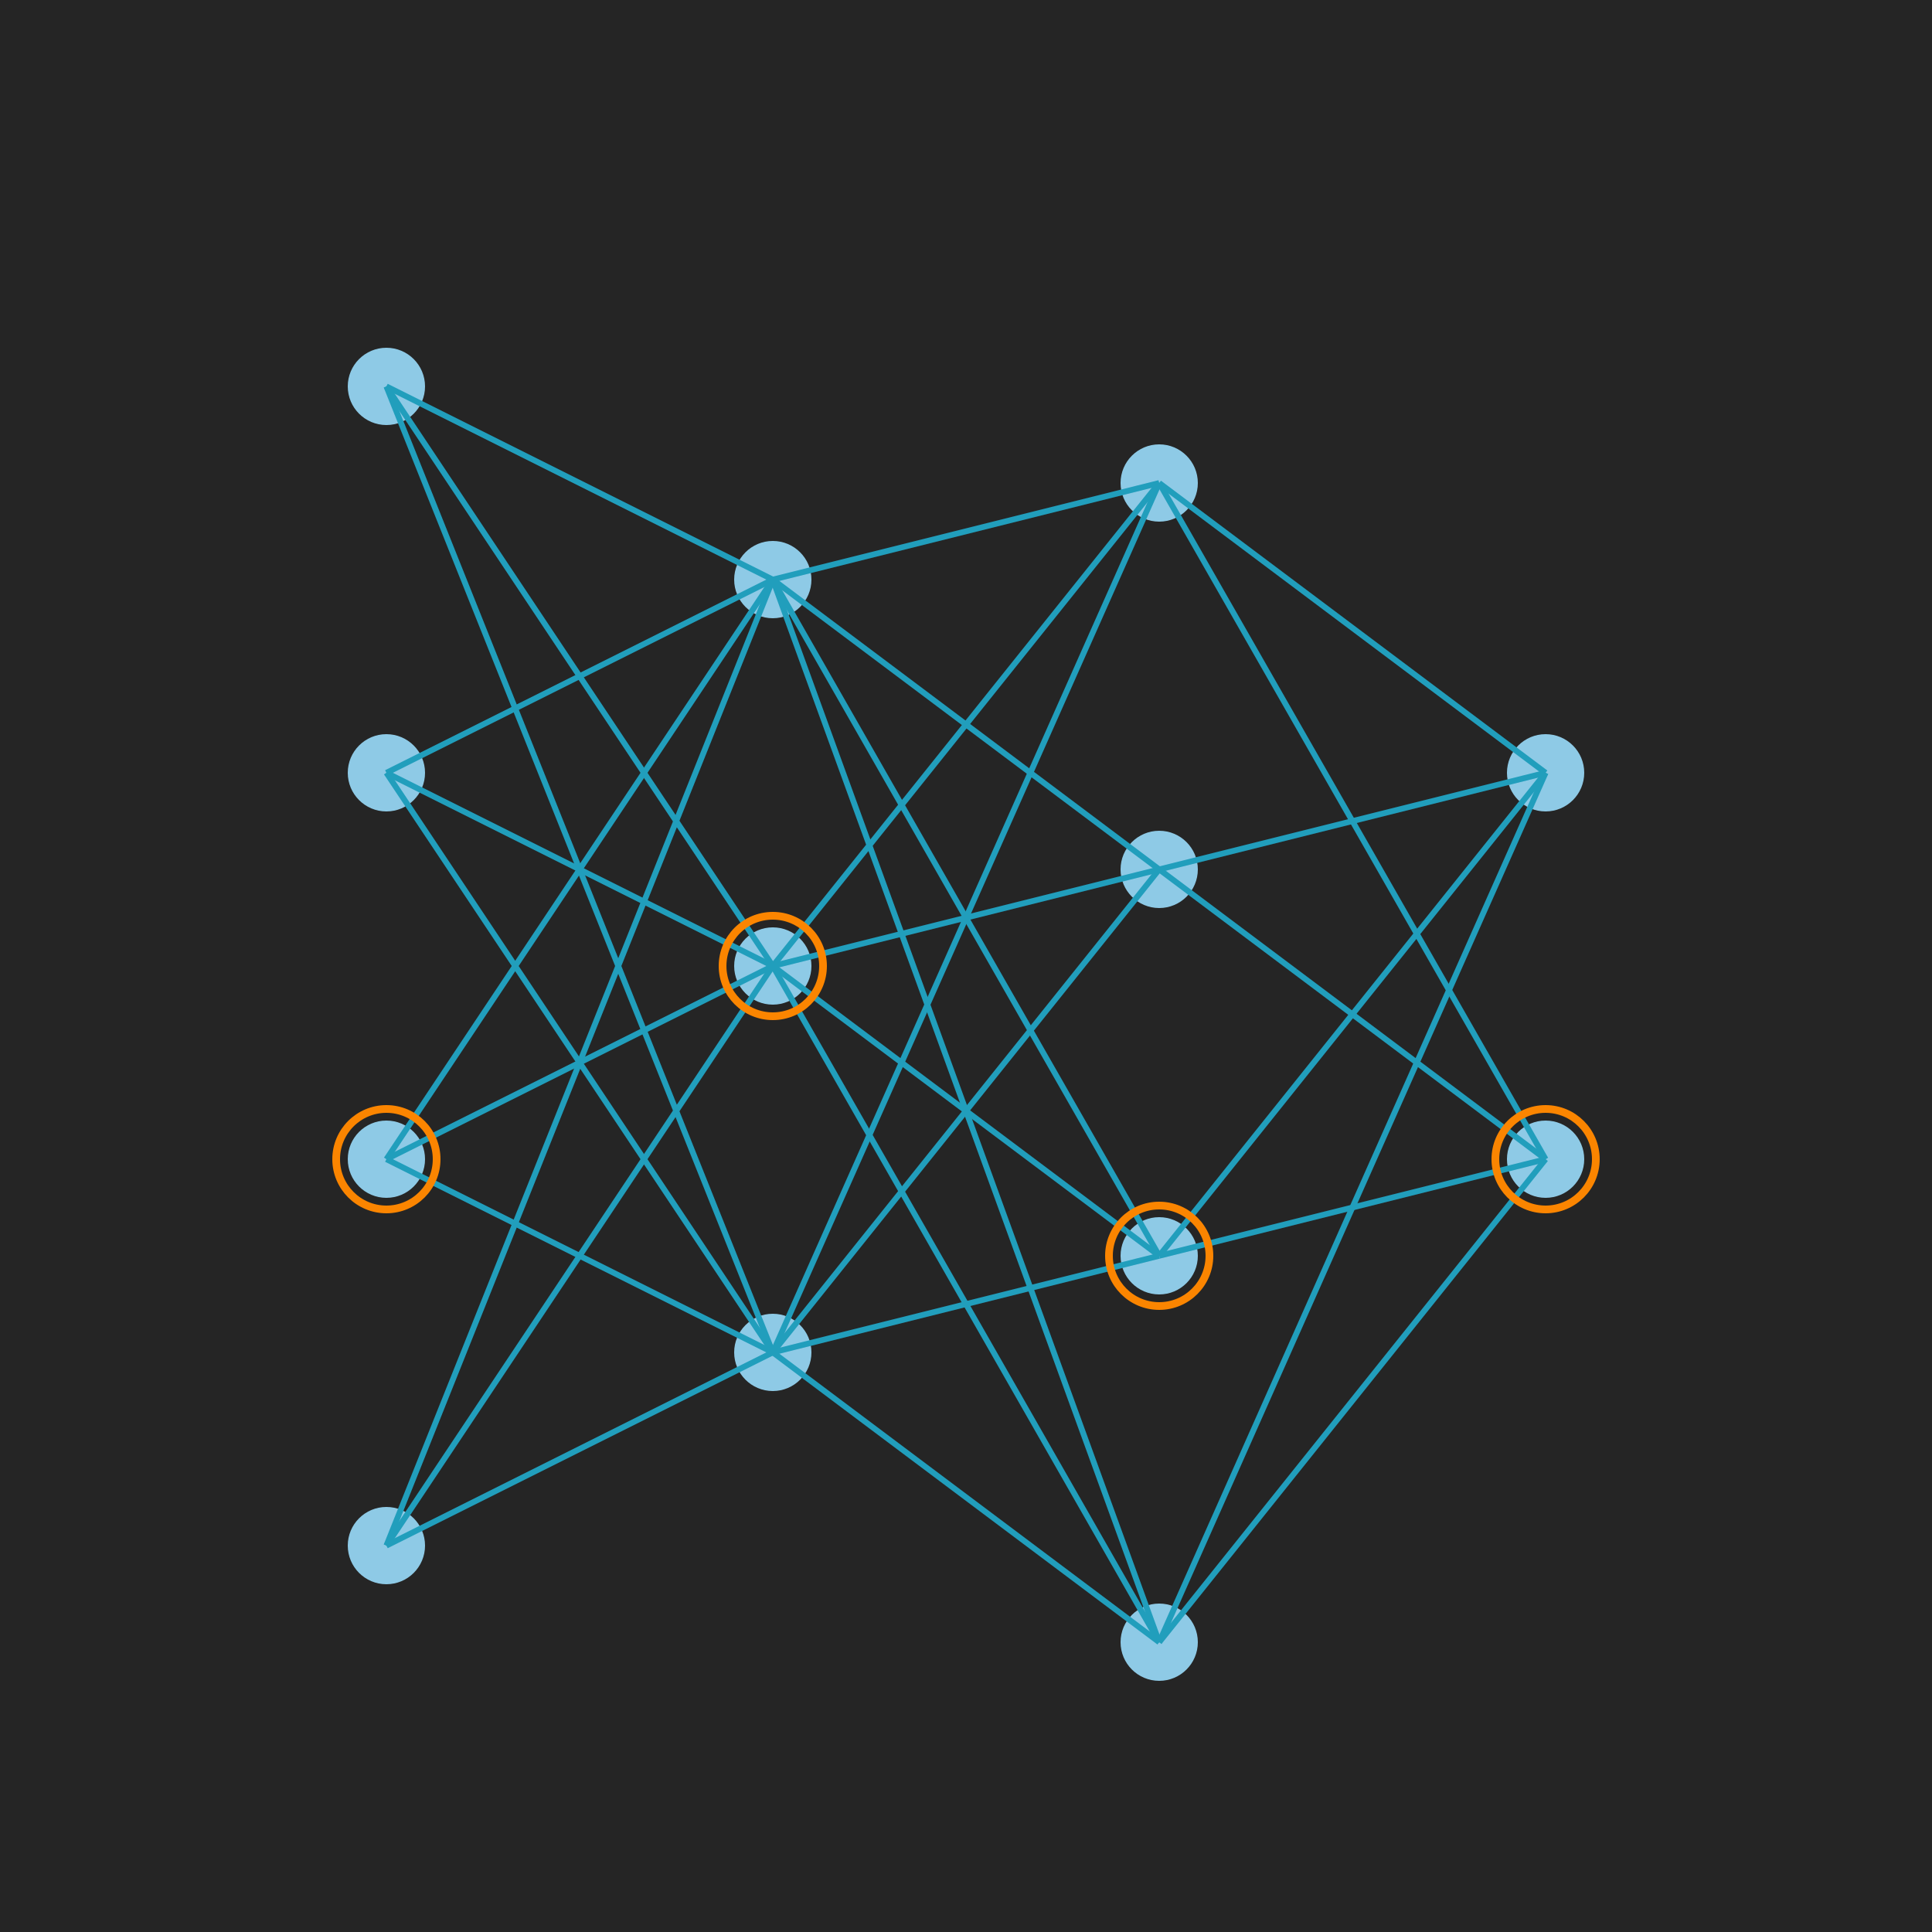 <svg width="500" height="500" xmlns="http://www.w3.org/2000/svg">
  <rect width="500" height="500" fill="#252525" />
  
  <!-- Neural network nodes -->
  <g fill="#8ecae6">
    <!-- Input layer -->
    <circle cx="100" cy="100" r="10" />
    <circle cx="100" cy="200" r="10" />
    <circle cx="100" cy="300" r="10" />
    <circle cx="100" cy="400" r="10" />
    
    <!-- Hidden layer 1 -->
    <circle cx="200" cy="150" r="10" />
    <circle cx="200" cy="250" r="10" />
    <circle cx="200" cy="350" r="10" />
    
    <!-- Hidden layer 2 -->
    <circle cx="300" cy="125" r="10" />
    <circle cx="300" cy="225" r="10" />
    <circle cx="300" cy="325" r="10" />
    <circle cx="300" cy="425" r="10" />
    
    <!-- Output layer -->
    <circle cx="400" cy="200" r="10" />
    <circle cx="400" cy="300" r="10" />
  </g>
  
  <!-- Connections -->
  <g stroke="#219ebc" stroke-width="1.5">
    <!-- Input to hidden 1 connections -->
    <line x1="100" y1="100" x2="200" y2="150" />
    <line x1="100" y1="100" x2="200" y2="250" />
    <line x1="100" y1="100" x2="200" y2="350" />
    
    <line x1="100" y1="200" x2="200" y2="150" />
    <line x1="100" y1="200" x2="200" y2="250" />
    <line x1="100" y1="200" x2="200" y2="350" />
    
    <line x1="100" y1="300" x2="200" y2="150" />
    <line x1="100" y1="300" x2="200" y2="250" />
    <line x1="100" y1="300" x2="200" y2="350" />
    
    <line x1="100" y1="400" x2="200" y2="150" />
    <line x1="100" y1="400" x2="200" y2="250" />
    <line x1="100" y1="400" x2="200" y2="350" />
    
    <!-- Hidden 1 to hidden 2 connections -->
    <line x1="200" y1="150" x2="300" y2="125" />
    <line x1="200" y1="150" x2="300" y2="225" />
    <line x1="200" y1="150" x2="300" y2="325" />
    <line x1="200" y1="150" x2="300" y2="425" />
    
    <line x1="200" y1="250" x2="300" y2="125" />
    <line x1="200" y1="250" x2="300" y2="225" />
    <line x1="200" y1="250" x2="300" y2="325" />
    <line x1="200" y1="250" x2="300" y2="425" />
    
    <line x1="200" y1="350" x2="300" y2="125" />
    <line x1="200" y1="350" x2="300" y2="225" />
    <line x1="200" y1="350" x2="300" y2="325" />
    <line x1="200" y1="350" x2="300" y2="425" />
    
    <!-- Hidden 2 to output connections -->
    <line x1="300" y1="125" x2="400" y2="200" />
    <line x1="300" y1="125" x2="400" y2="300" />
    
    <line x1="300" y1="225" x2="400" y2="200" />
    <line x1="300" y1="225" x2="400" y2="300" />
    
    <line x1="300" y1="325" x2="400" y2="200" />
    <line x1="300" y1="325" x2="400" y2="300" />
    
    <line x1="300" y1="425" x2="400" y2="200" />
    <line x1="300" y1="425" x2="400" y2="300" />
  </g>
  
  <!-- Active nodes -->
  <circle cx="100" cy="300" r="13" fill="none" stroke="#fb8500" stroke-width="2" />
  <circle cx="200" cy="250" r="13" fill="none" stroke="#fb8500" stroke-width="2" />
  <circle cx="300" cy="325" r="13" fill="none" stroke="#fb8500" stroke-width="2" />
  <circle cx="400" cy="300" r="13" fill="none" stroke="#fb8500" stroke-width="2" />
</svg> 